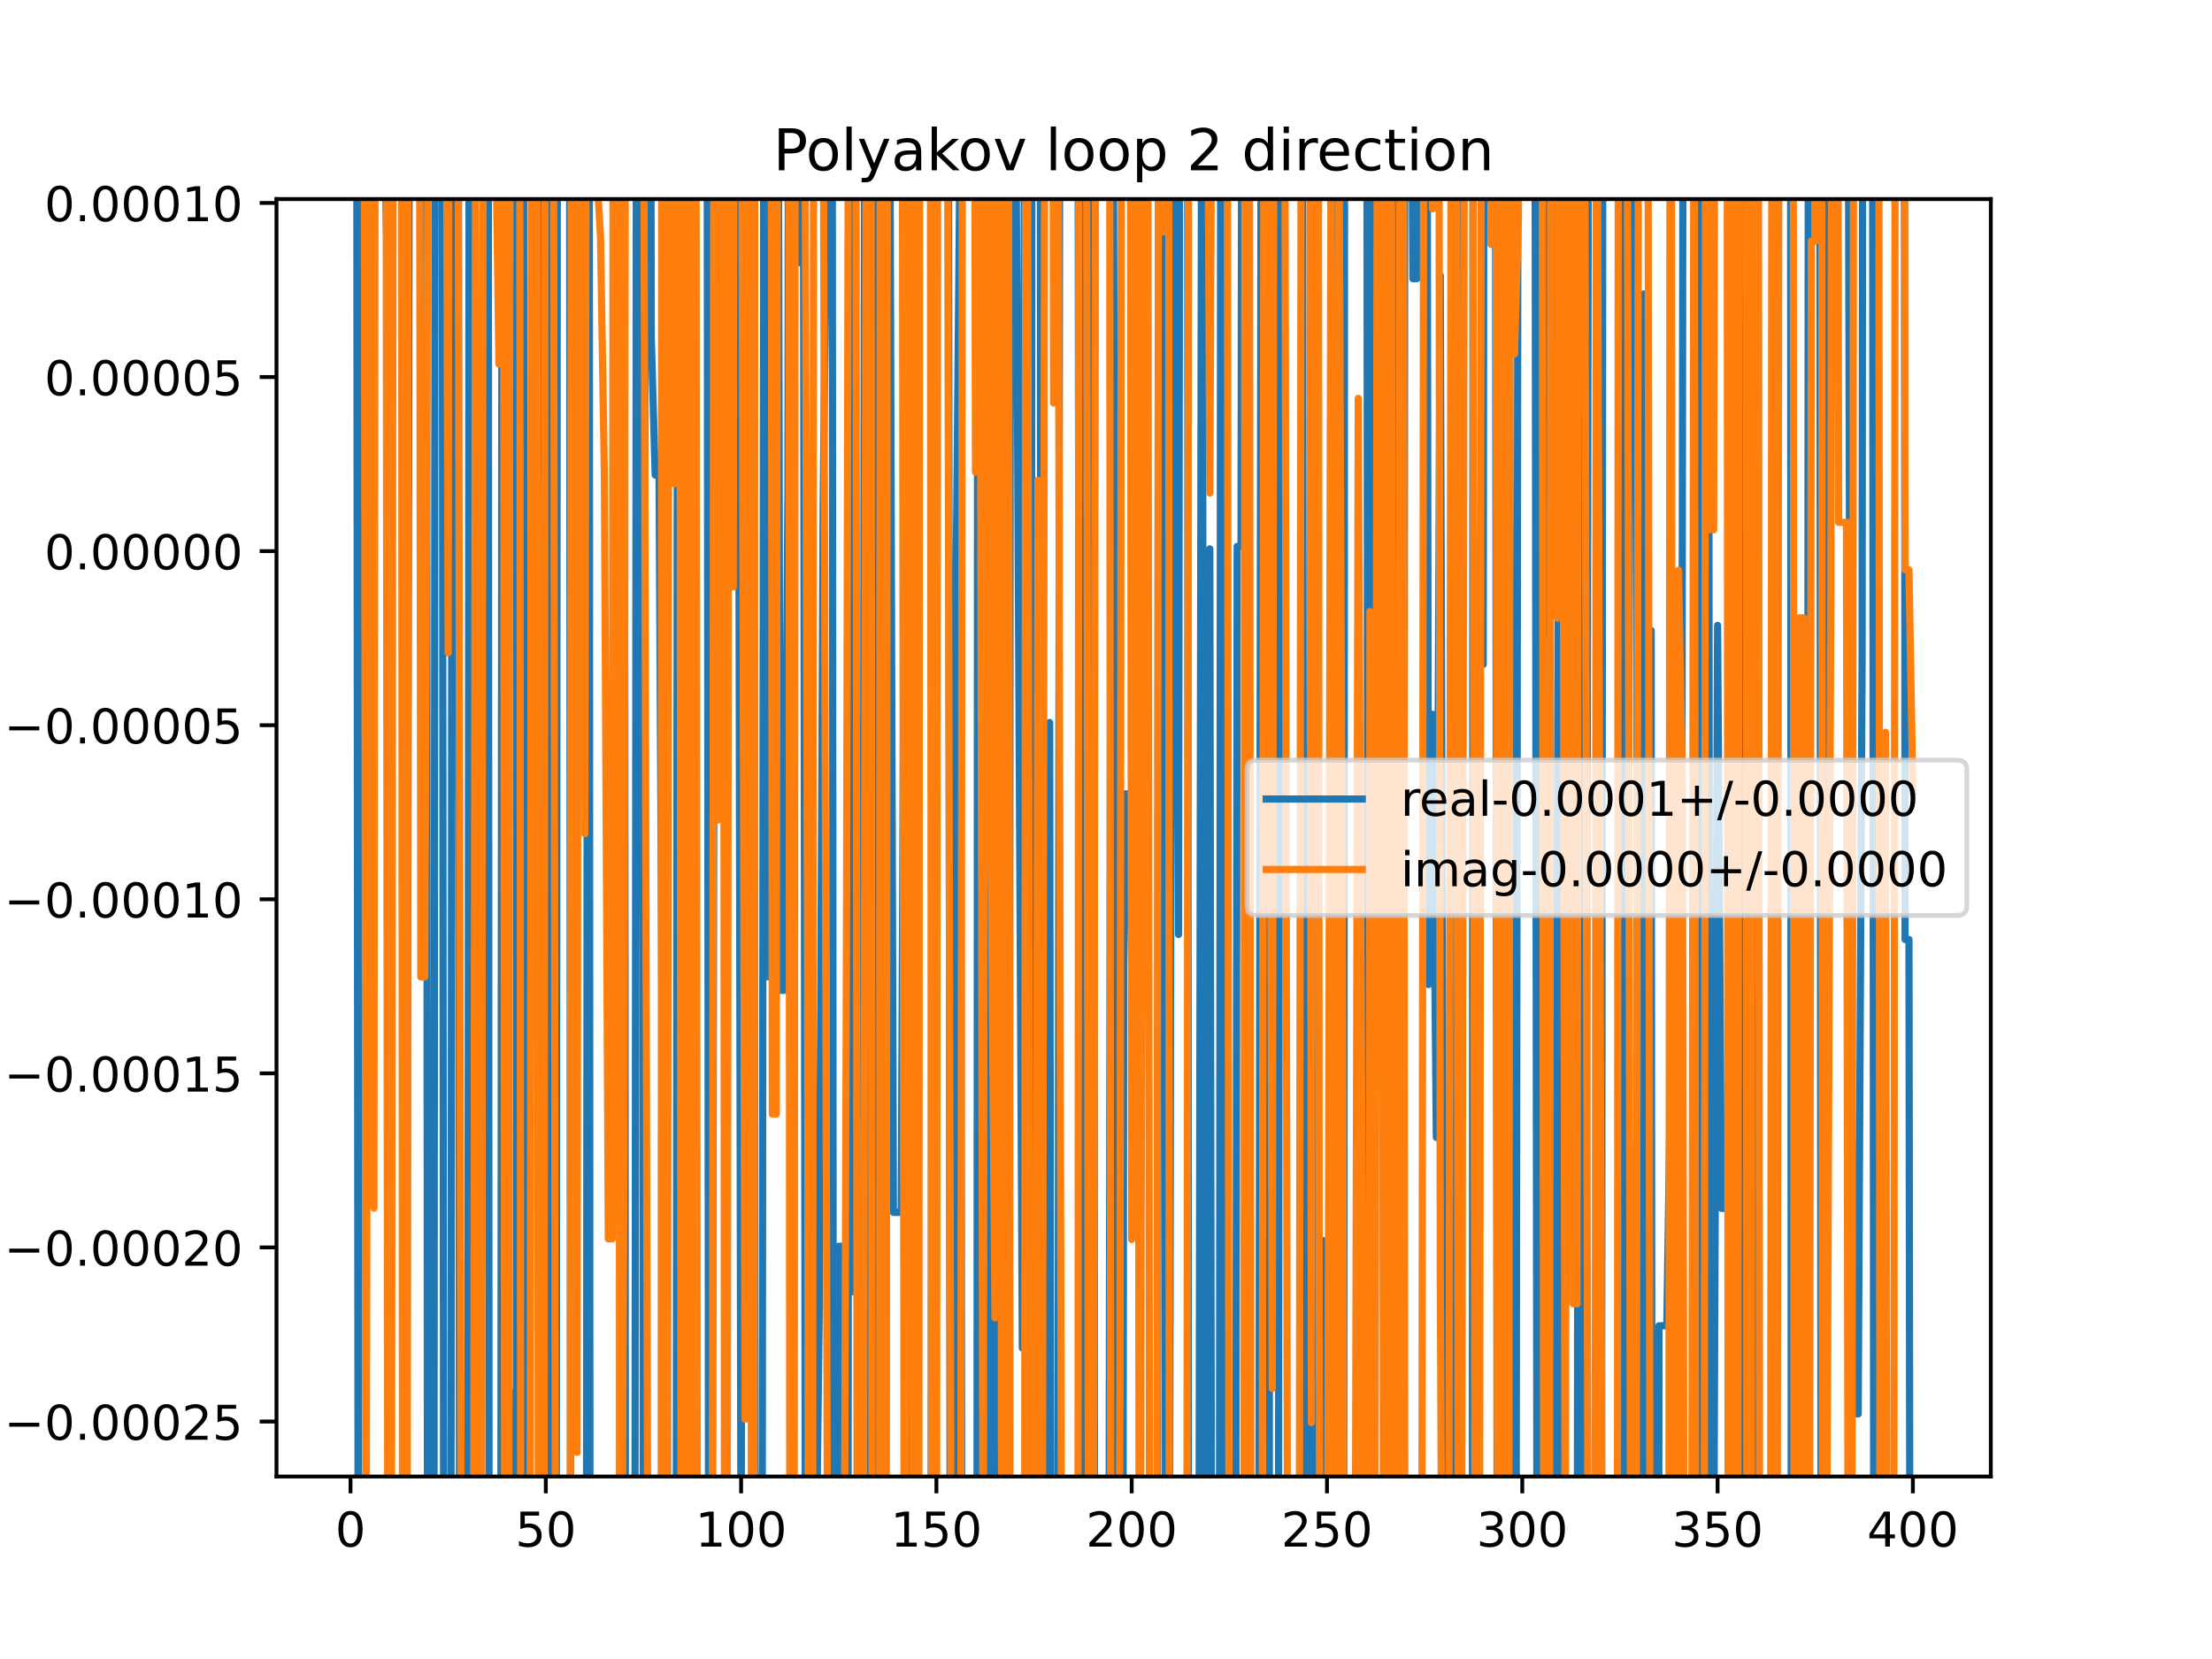 <?xml version="1.0" encoding="utf-8" standalone="no"?>
<!DOCTYPE svg PUBLIC "-//W3C//DTD SVG 1.1//EN"
  "http://www.w3.org/Graphics/SVG/1.1/DTD/svg11.dtd">
<!-- Created with matplotlib (https://matplotlib.org/) -->
<svg height="345.6pt" version="1.1" viewBox="0 0 460.8 345.6" width="460.8pt" xmlns="http://www.w3.org/2000/svg" xmlns:xlink="http://www.w3.org/1999/xlink">
 <defs>
  <style type="text/css">
*{stroke-linecap:butt;stroke-linejoin:round;}
  </style>
 </defs>
 <g id="figure_1">
  <g id="patch_1">
   <path d="M 0 345.6 
L 460.8 345.6 
L 460.8 0 
L 0 0 
z
" style="fill:#ffffff;"/>
  </g>
  <g id="axes_1">
   <g id="patch_2">
    <path d="M 57.6 307.584 
L 414.72 307.584 
L 414.72 41.472 
L 57.6 41.472 
z
" style="fill:#ffffff;"/>
   </g>
   <g id="matplotlib.axis_1">
    <g id="xtick_1">
     <g id="line2d_1">
      <defs>
       <path d="M 0 0 
L 0 3.5 
" id="mc68166b10e" style="stroke:#000000;stroke-width:0.8;"/>
      </defs>
      <g>
       <use style="stroke:#000000;stroke-width:0.8;" x="73.019" xlink:href="#mc68166b10e" y="307.584"/>
      </g>
     </g>
     <g id="text_1">
      <!-- 0 -->
      <defs>
       <path d="M 31.781 66.406 
Q 24.172 66.406 20.328 58.906 
Q 16.5 51.422 16.5 36.375 
Q 16.5 21.391 20.328 13.891 
Q 24.172 6.391 31.781 6.391 
Q 39.453 6.391 43.281 13.891 
Q 47.125 21.391 47.125 36.375 
Q 47.125 51.422 43.281 58.906 
Q 39.453 66.406 31.781 66.406 
z
M 31.781 74.219 
Q 44.047 74.219 50.516 64.516 
Q 56.984 54.828 56.984 36.375 
Q 56.984 17.969 50.516 8.266 
Q 44.047 -1.422 31.781 -1.422 
Q 19.531 -1.422 13.062 8.266 
Q 6.594 17.969 6.594 36.375 
Q 6.594 54.828 13.062 64.516 
Q 19.531 74.219 31.781 74.219 
z
" id="DejaVuSans-48"/>
      </defs>
      <g transform="translate(69.838 322.182)scale(0.1 -0.1)">
       <use xlink:href="#DejaVuSans-48"/>
      </g>
     </g>
    </g>
    <g id="xtick_2">
     <g id="line2d_2">
      <g>
       <use style="stroke:#000000;stroke-width:0.8;" x="113.703" xlink:href="#mc68166b10e" y="307.584"/>
      </g>
     </g>
     <g id="text_2">
      <!-- 50 -->
      <defs>
       <path d="M 10.797 72.906 
L 49.516 72.906 
L 49.516 64.594 
L 19.828 64.594 
L 19.828 46.734 
Q 21.969 47.469 24.109 47.828 
Q 26.266 48.188 28.422 48.188 
Q 40.625 48.188 47.75 41.5 
Q 54.891 34.812 54.891 23.391 
Q 54.891 11.625 47.562 5.094 
Q 40.234 -1.422 26.906 -1.422 
Q 22.312 -1.422 17.547 -0.641 
Q 12.797 0.141 7.719 1.703 
L 7.719 11.625 
Q 12.109 9.234 16.797 8.062 
Q 21.484 6.891 26.703 6.891 
Q 35.156 6.891 40.078 11.328 
Q 45.016 15.766 45.016 23.391 
Q 45.016 31 40.078 35.438 
Q 35.156 39.891 26.703 39.891 
Q 22.75 39.891 18.812 39.016 
Q 14.891 38.141 10.797 36.281 
z
" id="DejaVuSans-53"/>
      </defs>
      <g transform="translate(107.34 322.182)scale(0.1 -0.1)">
       <use xlink:href="#DejaVuSans-53"/>
       <use x="63.623" xlink:href="#DejaVuSans-48"/>
      </g>
     </g>
    </g>
    <g id="xtick_3">
     <g id="line2d_3">
      <g>
       <use style="stroke:#000000;stroke-width:0.8;" x="154.386" xlink:href="#mc68166b10e" y="307.584"/>
      </g>
     </g>
     <g id="text_3">
      <!-- 100 -->
      <defs>
       <path d="M 12.406 8.297 
L 28.516 8.297 
L 28.516 63.922 
L 10.984 60.406 
L 10.984 69.391 
L 28.422 72.906 
L 38.281 72.906 
L 38.281 8.297 
L 54.391 8.297 
L 54.391 0 
L 12.406 0 
z
" id="DejaVuSans-49"/>
      </defs>
      <g transform="translate(144.842 322.182)scale(0.1 -0.1)">
       <use xlink:href="#DejaVuSans-49"/>
       <use x="63.623" xlink:href="#DejaVuSans-48"/>
       <use x="127.246" xlink:href="#DejaVuSans-48"/>
      </g>
     </g>
    </g>
    <g id="xtick_4">
     <g id="line2d_4">
      <g>
       <use style="stroke:#000000;stroke-width:0.8;" x="195.07" xlink:href="#mc68166b10e" y="307.584"/>
      </g>
     </g>
     <g id="text_4">
      <!-- 150 -->
      <g transform="translate(185.526 322.182)scale(0.1 -0.1)">
       <use xlink:href="#DejaVuSans-49"/>
       <use x="63.623" xlink:href="#DejaVuSans-53"/>
       <use x="127.246" xlink:href="#DejaVuSans-48"/>
      </g>
     </g>
    </g>
    <g id="xtick_5">
     <g id="line2d_5">
      <g>
       <use style="stroke:#000000;stroke-width:0.8;" x="235.753" xlink:href="#mc68166b10e" y="307.584"/>
      </g>
     </g>
     <g id="text_5">
      <!-- 200 -->
      <defs>
       <path d="M 19.188 8.297 
L 53.609 8.297 
L 53.609 0 
L 7.328 0 
L 7.328 8.297 
Q 12.938 14.109 22.625 23.891 
Q 32.328 33.688 34.812 36.531 
Q 39.547 41.844 41.422 45.531 
Q 43.312 49.219 43.312 52.781 
Q 43.312 58.594 39.234 62.25 
Q 35.156 65.922 28.609 65.922 
Q 23.969 65.922 18.812 64.312 
Q 13.672 62.703 7.812 59.422 
L 7.812 69.391 
Q 13.766 71.781 18.938 73 
Q 24.125 74.219 28.422 74.219 
Q 39.75 74.219 46.484 68.547 
Q 53.219 62.891 53.219 53.422 
Q 53.219 48.922 51.531 44.891 
Q 49.859 40.875 45.406 35.406 
Q 44.188 33.984 37.641 27.219 
Q 31.109 20.453 19.188 8.297 
z
" id="DejaVuSans-50"/>
      </defs>
      <g transform="translate(226.209 322.182)scale(0.1 -0.1)">
       <use xlink:href="#DejaVuSans-50"/>
       <use x="63.623" xlink:href="#DejaVuSans-48"/>
       <use x="127.246" xlink:href="#DejaVuSans-48"/>
      </g>
     </g>
    </g>
    <g id="xtick_6">
     <g id="line2d_6">
      <g>
       <use style="stroke:#000000;stroke-width:0.8;" x="276.437" xlink:href="#mc68166b10e" y="307.584"/>
      </g>
     </g>
     <g id="text_6">
      <!-- 250 -->
      <g transform="translate(266.893 322.182)scale(0.1 -0.1)">
       <use xlink:href="#DejaVuSans-50"/>
       <use x="63.623" xlink:href="#DejaVuSans-53"/>
       <use x="127.246" xlink:href="#DejaVuSans-48"/>
      </g>
     </g>
    </g>
    <g id="xtick_7">
     <g id="line2d_7">
      <g>
       <use style="stroke:#000000;stroke-width:0.8;" x="317.12" xlink:href="#mc68166b10e" y="307.584"/>
      </g>
     </g>
     <g id="text_7">
      <!-- 300 -->
      <defs>
       <path d="M 40.578 39.312 
Q 47.656 37.797 51.625 33 
Q 55.609 28.219 55.609 21.188 
Q 55.609 10.406 48.188 4.484 
Q 40.766 -1.422 27.094 -1.422 
Q 22.516 -1.422 17.656 -0.516 
Q 12.797 0.391 7.625 2.203 
L 7.625 11.719 
Q 11.719 9.328 16.594 8.109 
Q 21.484 6.891 26.812 6.891 
Q 36.078 6.891 40.938 10.547 
Q 45.797 14.203 45.797 21.188 
Q 45.797 27.641 41.281 31.266 
Q 36.766 34.906 28.719 34.906 
L 20.219 34.906 
L 20.219 43.016 
L 29.109 43.016 
Q 36.375 43.016 40.234 45.922 
Q 44.094 48.828 44.094 54.297 
Q 44.094 59.906 40.109 62.906 
Q 36.141 65.922 28.719 65.922 
Q 24.656 65.922 20.016 65.031 
Q 15.375 64.156 9.812 62.312 
L 9.812 71.094 
Q 15.438 72.656 20.344 73.438 
Q 25.25 74.219 29.594 74.219 
Q 40.828 74.219 47.359 69.109 
Q 53.906 64.016 53.906 55.328 
Q 53.906 49.266 50.438 45.094 
Q 46.969 40.922 40.578 39.312 
z
" id="DejaVuSans-51"/>
      </defs>
      <g transform="translate(307.576 322.182)scale(0.1 -0.1)">
       <use xlink:href="#DejaVuSans-51"/>
       <use x="63.623" xlink:href="#DejaVuSans-48"/>
       <use x="127.246" xlink:href="#DejaVuSans-48"/>
      </g>
     </g>
    </g>
    <g id="xtick_8">
     <g id="line2d_8">
      <g>
       <use style="stroke:#000000;stroke-width:0.8;" x="357.804" xlink:href="#mc68166b10e" y="307.584"/>
      </g>
     </g>
     <g id="text_8">
      <!-- 350 -->
      <g transform="translate(348.26 322.182)scale(0.1 -0.1)">
       <use xlink:href="#DejaVuSans-51"/>
       <use x="63.623" xlink:href="#DejaVuSans-53"/>
       <use x="127.246" xlink:href="#DejaVuSans-48"/>
      </g>
     </g>
    </g>
    <g id="xtick_9">
     <g id="line2d_9">
      <g>
       <use style="stroke:#000000;stroke-width:0.8;" x="398.487" xlink:href="#mc68166b10e" y="307.584"/>
      </g>
     </g>
     <g id="text_9">
      <!-- 400 -->
      <defs>
       <path d="M 37.797 64.312 
L 12.891 25.391 
L 37.797 25.391 
z
M 35.203 72.906 
L 47.609 72.906 
L 47.609 25.391 
L 58.016 25.391 
L 58.016 17.188 
L 47.609 17.188 
L 47.609 0 
L 37.797 0 
L 37.797 17.188 
L 4.891 17.188 
L 4.891 26.703 
z
" id="DejaVuSans-52"/>
      </defs>
      <g transform="translate(388.944 322.182)scale(0.1 -0.1)">
       <use xlink:href="#DejaVuSans-52"/>
       <use x="63.623" xlink:href="#DejaVuSans-48"/>
       <use x="127.246" xlink:href="#DejaVuSans-48"/>
      </g>
     </g>
    </g>
   </g>
   <g id="matplotlib.axis_2">
    <g id="ytick_1">
     <g id="line2d_10">
      <defs>
       <path d="M 0 0 
L -3.5 0 
" id="m6fff000200" style="stroke:#000000;stroke-width:0.8;"/>
      </defs>
      <g>
       <use style="stroke:#000000;stroke-width:0.8;" x="57.6" xlink:href="#m6fff000200" y="296.128"/>
      </g>
     </g>
     <g id="text_10">
      <!-- −0.00025 -->
      <defs>
       <path d="M 10.594 35.5 
L 73.188 35.5 
L 73.188 27.203 
L 10.594 27.203 
z
" id="DejaVuSans-8722"/>
       <path d="M 10.688 12.406 
L 21 12.406 
L 21 0 
L 10.688 0 
z
" id="DejaVuSans-46"/>
      </defs>
      <g transform="translate(0.867 299.927)scale(0.1 -0.1)">
       <use xlink:href="#DejaVuSans-8722"/>
       <use x="83.789" xlink:href="#DejaVuSans-48"/>
       <use x="147.412" xlink:href="#DejaVuSans-46"/>
       <use x="179.199" xlink:href="#DejaVuSans-48"/>
       <use x="242.822" xlink:href="#DejaVuSans-48"/>
       <use x="306.445" xlink:href="#DejaVuSans-48"/>
       <use x="370.068" xlink:href="#DejaVuSans-50"/>
       <use x="433.691" xlink:href="#DejaVuSans-53"/>
      </g>
     </g>
    </g>
    <g id="ytick_2">
     <g id="line2d_11">
      <g>
       <use style="stroke:#000000;stroke-width:0.8;" x="57.6" xlink:href="#m6fff000200" y="259.864"/>
      </g>
     </g>
     <g id="text_11">
      <!-- −0.00020 -->
      <g transform="translate(0.867 263.663)scale(0.1 -0.1)">
       <use xlink:href="#DejaVuSans-8722"/>
       <use x="83.789" xlink:href="#DejaVuSans-48"/>
       <use x="147.412" xlink:href="#DejaVuSans-46"/>
       <use x="179.199" xlink:href="#DejaVuSans-48"/>
       <use x="242.822" xlink:href="#DejaVuSans-48"/>
       <use x="306.445" xlink:href="#DejaVuSans-48"/>
       <use x="370.068" xlink:href="#DejaVuSans-50"/>
       <use x="433.691" xlink:href="#DejaVuSans-48"/>
      </g>
     </g>
    </g>
    <g id="ytick_3">
     <g id="line2d_12">
      <g>
       <use style="stroke:#000000;stroke-width:0.8;" x="57.6" xlink:href="#m6fff000200" y="223.6"/>
      </g>
     </g>
     <g id="text_12">
      <!-- −0.00015 -->
      <g transform="translate(0.867 227.399)scale(0.1 -0.1)">
       <use xlink:href="#DejaVuSans-8722"/>
       <use x="83.789" xlink:href="#DejaVuSans-48"/>
       <use x="147.412" xlink:href="#DejaVuSans-46"/>
       <use x="179.199" xlink:href="#DejaVuSans-48"/>
       <use x="242.822" xlink:href="#DejaVuSans-48"/>
       <use x="306.445" xlink:href="#DejaVuSans-48"/>
       <use x="370.068" xlink:href="#DejaVuSans-49"/>
       <use x="433.691" xlink:href="#DejaVuSans-53"/>
      </g>
     </g>
    </g>
    <g id="ytick_4">
     <g id="line2d_13">
      <g>
       <use style="stroke:#000000;stroke-width:0.8;" x="57.6" xlink:href="#m6fff000200" y="187.336"/>
      </g>
     </g>
     <g id="text_13">
      <!-- −0.00010 -->
      <g transform="translate(0.867 191.135)scale(0.1 -0.1)">
       <use xlink:href="#DejaVuSans-8722"/>
       <use x="83.789" xlink:href="#DejaVuSans-48"/>
       <use x="147.412" xlink:href="#DejaVuSans-46"/>
       <use x="179.199" xlink:href="#DejaVuSans-48"/>
       <use x="242.822" xlink:href="#DejaVuSans-48"/>
       <use x="306.445" xlink:href="#DejaVuSans-48"/>
       <use x="370.068" xlink:href="#DejaVuSans-49"/>
       <use x="433.691" xlink:href="#DejaVuSans-48"/>
      </g>
     </g>
    </g>
    <g id="ytick_5">
     <g id="line2d_14">
      <g>
       <use style="stroke:#000000;stroke-width:0.8;" x="57.6" xlink:href="#m6fff000200" y="151.072"/>
      </g>
     </g>
     <g id="text_14">
      <!-- −0.00005 -->
      <g transform="translate(0.867 154.872)scale(0.1 -0.1)">
       <use xlink:href="#DejaVuSans-8722"/>
       <use x="83.789" xlink:href="#DejaVuSans-48"/>
       <use x="147.412" xlink:href="#DejaVuSans-46"/>
       <use x="179.199" xlink:href="#DejaVuSans-48"/>
       <use x="242.822" xlink:href="#DejaVuSans-48"/>
       <use x="306.445" xlink:href="#DejaVuSans-48"/>
       <use x="370.068" xlink:href="#DejaVuSans-48"/>
       <use x="433.691" xlink:href="#DejaVuSans-53"/>
      </g>
     </g>
    </g>
    <g id="ytick_6">
     <g id="line2d_15">
      <g>
       <use style="stroke:#000000;stroke-width:0.8;" x="57.6" xlink:href="#m6fff000200" y="114.809"/>
      </g>
     </g>
     <g id="text_15">
      <!-- 0.00000 -->
      <g transform="translate(9.247 118.608)scale(0.1 -0.1)">
       <use xlink:href="#DejaVuSans-48"/>
       <use x="63.623" xlink:href="#DejaVuSans-46"/>
       <use x="95.41" xlink:href="#DejaVuSans-48"/>
       <use x="159.033" xlink:href="#DejaVuSans-48"/>
       <use x="222.656" xlink:href="#DejaVuSans-48"/>
       <use x="286.279" xlink:href="#DejaVuSans-48"/>
       <use x="349.902" xlink:href="#DejaVuSans-48"/>
      </g>
     </g>
    </g>
    <g id="ytick_7">
     <g id="line2d_16">
      <g>
       <use style="stroke:#000000;stroke-width:0.8;" x="57.6" xlink:href="#m6fff000200" y="78.545"/>
      </g>
     </g>
     <g id="text_16">
      <!-- 0.00005 -->
      <g transform="translate(9.247 82.344)scale(0.1 -0.1)">
       <use xlink:href="#DejaVuSans-48"/>
       <use x="63.623" xlink:href="#DejaVuSans-46"/>
       <use x="95.41" xlink:href="#DejaVuSans-48"/>
       <use x="159.033" xlink:href="#DejaVuSans-48"/>
       <use x="222.656" xlink:href="#DejaVuSans-48"/>
       <use x="286.279" xlink:href="#DejaVuSans-48"/>
       <use x="349.902" xlink:href="#DejaVuSans-53"/>
      </g>
     </g>
    </g>
    <g id="ytick_8">
     <g id="line2d_17">
      <g>
       <use style="stroke:#000000;stroke-width:0.8;" x="57.6" xlink:href="#m6fff000200" y="42.281"/>
      </g>
     </g>
     <g id="text_17">
      <!-- 0.00010 -->
      <g transform="translate(9.247 46.08)scale(0.1 -0.1)">
       <use xlink:href="#DejaVuSans-48"/>
       <use x="63.623" xlink:href="#DejaVuSans-46"/>
       <use x="95.41" xlink:href="#DejaVuSans-48"/>
       <use x="159.033" xlink:href="#DejaVuSans-48"/>
       <use x="222.656" xlink:href="#DejaVuSans-48"/>
       <use x="286.279" xlink:href="#DejaVuSans-49"/>
       <use x="349.902" xlink:href="#DejaVuSans-48"/>
      </g>
     </g>
    </g>
   </g>
   <g id="line2d_18">
    <path clip-path="url(#p142b8fab4e)" d="M 74.3 -1 
L 74.622 346.6 
M 74.67 346.6 
L 74.989 -1 
M 79.844 -1 
L 80.342 40.082 
L 81.156 76.187 
L 81.445 346.6 
M 84.679 346.6 
L 85.224 38.771 
L 86.851 38.771 
L 86.901 -1 
M 88.849 -1 
L 89.059 346.6 
M 90.391 346.6 
L 90.647 -1 
M 92.101 -1 
L 92.444 346.6 
M 93.938 346.6 
L 94.199 -1 
M 95.471 -1 
L 95.74 346.6 
M 96.538 346.6 
L 96.616 338.228 
L 97.429 338.228 
L 97.746 -1 
M 101.717 -1 
L 101.896 346.6 
M 104.326 346.6 
L 104.595 -1 
M 104.923 -1 
L 105.218 346.6 
M 106.281 346.6 
L 106.38 289.965 
L 106.439 346.6 
M 107.53 346.6 
L 107.693 -1 
M 109.049 -1 
L 109.346 346.6 
M 110.42 346.6 
L 110.448 334.581 
L 110.458 346.6 
M 112.213 346.6 
L 112.591 -1 
M 113.189 -1 
L 113.569 346.6 
M 113.876 346.6 
L 114.37 -1 
M 114.586 -1 
L 114.824 346.6 
M 115.87 346.6 
L 116.123 -1 
M 118.646 -1 
L 118.874 346.6 
M 122.155 346.6 
L 122.461 -1 
M 122.751 -1 
L 122.907 346.6 
M 129.07 346.6 
L 129.162 268.896 
L 129.749 -1 
M 130.051 -1 
L 130.302 346.6 
M 132.258 346.6 
L 132.589 -1 
M 133.79 -1 
L 134.025 346.6 
M 134.074 346.6 
L 134.434 -1 
M 135.551 -1 
L 135.672 70.026 
L 136.485 98.964 
L 137.299 98.964 
L 138.113 248.357 
L 138.926 73.287 
L 139.075 346.6 
M 140.85 346.6 
L 141.174 -1 
M 141.629 -1 
L 142.065 346.6 
M 143.285 346.6 
L 143.763 -1 
M 147.297 -1 
L 147.629 346.6 
M 148.357 346.6 
L 148.69 166.333 
L 149.426 -1 
M 153.71 -1 
L 154.386 337.381 
L 154.98 -1 
M 157.045 -1 
L 157.262 346.6 
M 158.759 346.6 
L 159.12 -1 
M 159.603 -1 
L 160.082 203.498 
L 160.489 -1 
M 162.113 -1 
L 162.523 206.314 
L 163.336 206.314 
L 164.15 101.777 
L 164.256 -1 
M 166.432 -1 
L 166.591 54.745 
L 167.405 54.745 
L 167.793 346.6 
M 168.725 346.6 
L 169.032 152.108 
L 169.846 342.568 
L 170.66 273.597 
L 171.473 105.866 
L 172.287 30.09 
L 172.353 -1 
M 173.36 -1 
L 173.618 346.6 
M 174.582 346.6 
L 174.728 259.618 
L 175.542 259.618 
L 175.672 346.6 
M 176.648 346.6 
L 176.871 -1 
M 177.683 -1 
L 177.983 269.19 
L 178.796 150.26 
L 179.53 346.6 
M 179.641 346.6 
L 180.144 -1 
M 180.937 -1 
L 181.237 112.088 
L 181.355 346.6 
M 182.631 346.6 
L 182.776 -1 
M 184.277 -1 
L 184.492 316.199 
L 185.303 -1 
M 185.309 -1 
L 186.119 252.563 
L 187.747 252.563 
L 188.56 74.777 
L 188.881 346.6 
M 189.814 346.6 
L 190.18 -1 
M 190.206 -1 
L 191.058 346.6 
M 193.945 346.6 
L 194.256 43.801 
L 194.424 -1 
M 197.564 -1 
L 197.952 346.6 
M 198.813 346.6 
L 199.138 125.162 
L 199.952 34.165 
L 200.387 346.6 
M 203.514 346.6 
L 203.684 -1 
M 204.404 -1 
L 204.598 346.6 
M 205.289 346.6 
L 205.647 15.477 
L 206.201 346.6 
M 207.356 346.6 
L 208.036 -1 
M 208.132 -1 
L 208.693 346.6 
M 210.231 346.6 
L 210.506 -1 
M 211.503 -1 
L 212.97 280.804 
L 213.447 -1 
M 214.013 -1 
L 214.412 346.6 
M 214.72 346.6 
L 214.984 -1 
M 216.723 -1 
L 216.869 346.6 
M 218.325 346.6 
L 218.666 150.514 
L 218.933 346.6 
M 220.38 346.6 
L 220.771 -1 
M 224.545 -1 
L 225.067 346.6 
M 225.275 346.6 
L 225.751 -1 
M 226.163 -1 
L 226.511 346.6 
M 227.023 346.6 
L 227.285 -1 
M 227.836 -1 
L 228.01 346.6 
M 229.234 346.6 
L 229.244 336.743 
L 230.057 338.821 
L 230.133 346.6 
M 230.999 346.6 
L 231.587 -1 
M 231.851 -1 
L 232.498 223.65 
L 232.642 346.6 
M 233.93 346.6 
L 234.126 165.382 
L 234.939 165.382 
L 235.753 199.891 
L 236.567 223.871 
L 236.902 -1 
M 237.489 -1 
L 237.607 346.6 
M 241.119 346.6 
L 241.345 -1 
M 242.487 -1 
L 242.808 346.6 
M 243.606 346.6 
L 243.89 190.773 
L 244.439 -1 
M 244.964 -1 
L 245.517 194.679 
L 245.758 -1 
M 247.4 -1 
L 247.591 346.6 
M 249.74 346.6 
L 250.343 -1 
M 250.437 -1 
L 250.846 346.6 
M 251.68 346.6 
L 252.027 114.334 
L 252.408 346.6 
M 254.017 346.6 
L 254.308 -1 
M 255.342 -1 
L 255.578 346.6 
M 257.427 346.6 
L 257.722 113.832 
L 258.536 113.832 
L 258.679 -1 
M 259.842 -1 
L 260.16 346.6 
M 262.206 346.6 
L 262.746 -1 
M 264.309 -1 
L 264.45 346.6 
M 266.321 346.6 
L 266.631 -1 
M 271.308 -1 
L 271.692 346.6 
M 272.846 346.6 
L 273.174 -1 
M 273.208 -1 
L 274.244 346.6 
M 275.386 346.6 
L 275.623 258.432 
L 276.437 275.125 
L 277.25 338.109 
L 277.5 -1 
M 278.908 -1 
L 279.247 346.6 
M 279.931 346.6 
L 280.113 -1 
M 283.714 -1 
L 283.76 24.83 
L 283.844 -1 
M 284.748 -1 
L 285.019 346.6 
M 285.821 346.6 
L 286.14 -1 
M 287.845 -1 
L 288.642 295.247 
L 288.933 346.6 
M 289.626 346.6 
L 290.269 -0.464 
L 290.859 346.6 
M 292.372 346.6 
L 292.654 -1 
M 293.961 -1 
L 294.337 58.058 
L 295.151 58.058 
L 295.272 -1 
M 297.275 -1 
L 297.592 205.108 
L 298.406 148.806 
L 299.219 236.944 
L 300.033 57.359 
L 300.847 311.761 
L 301.66 311.761 
L 301.739 346.6 
M 302.732 346.6 
L 303.006 -1 
M 304.026 -1 
L 304.101 35.607 
L 304.374 346.6 
M 306.706 346.6 
L 306.871 -1 
M 308.886 -1 
L 308.984 138.419 
L 309.142 -1 
M 311.494 -1 
L 311.917 346.6 
M 313.117 346.6 
L 313.56 -1 
M 314.357 -1 
L 315.036 346.6 
M 315.807 346.6 
L 316.254 -1 
M 319.753 -1 
L 320.203 346.6 
M 320.486 346.6 
L 320.777 -1 
M 321.834 -1 
L 322.002 127.53 
L 322.816 132.754 
L 323.015 346.6 
M 324.271 346.6 
L 324.443 168.802 
L 325.044 -1 
M 325.348 -1 
L 325.877 346.6 
M 328.558 346.6 
L 328.976 -1 
M 329.65 -1 
L 330.039 346.6 
M 330.302 346.6 
L 330.935 -1 
M 332.514 -1 
L 332.58 10.73 
L 333.045 346.6 
M 333.61 346.6 
L 333.91 -1 
M 336.535 -1 
L 336.648 29.424 
L 336.706 -1 
M 337.841 -1 
L 338.174 346.6 
M 338.663 346.6 
L 339.089 229.669 
L 339.712 -1 
M 340.806 -1 
L 341.244 346.6 
M 341.892 346.6 
L 342.344 61.24 
L 342.487 346.6 
M 343.858 346.6 
L 343.971 131.346 
L 344.147 346.6 
M 345.531 346.6 
L 345.599 276.19 
L 347.226 276.19 
L 348.04 221.993 
L 348.199 346.6 
M 350.105 346.6 
L 350.63 -1 
M 353.389 -1 
L 353.698 346.6 
M 354.58 346.6 
L 354.833 -1 
M 355.922 -1 
L 356.176 330.74 
L 356.99 330.74 
L 357.804 130.282 
L 358.617 251.733 
L 359.431 251.733 
L 360.245 235.184 
L 361.058 53.434 
L 361.218 346.6 
M 362.364 346.6 
L 362.506 -1 
M 363.054 -1 
L 363.344 346.6 
M 363.809 346.6 
L 364.313 43.939 
L 365.127 199.714 
L 365.37 346.6 
M 369.061 346.6 
L 369.195 235.494 
L 370.009 122.073 
L 370.077 -1 
M 373.014 -1 
L 373.159 346.6 
M 373.872 346.6 
L 374.077 261.585 
L 374.891 329.658 
L 375.704 329.658 
L 376.518 284.408 
L 376.717 -1 
M 379.087 -1 
L 379.369 346.6 
M 380.068 346.6 
L 380.275 -1 
M 384.992 -1 
L 385.469 186.37 
L 386.282 294.542 
L 387.096 294.542 
L 387.91 137.057 
L 388.039 -1 
M 390.083 -1 
L 390.342 346.6 
M 390.384 346.6 
L 391.164 81.251 
L 391.244 -1 
M 396.718 -1 
L 396.86 195.712 
L 397.674 195.712 
L 397.881 346.6 
L 397.881 346.6 
" style="fill:none;stroke:#1f77b4;stroke-linecap:square;stroke-width:1.5;"/>
   </g>
   <g id="line2d_19">
    <path clip-path="url(#p142b8fab4e)" d="M 75.866 -1 
L 76.274 328.381 
L 76.919 -1 
M 77.294 -1 
L 77.901 251.666 
L 78.162 -1 
M 80.415 -1 
L 80.796 346.6 
M 81.525 346.6 
L 81.916 -1 
M 83.629 -1 
L 83.869 346.6 
M 84.829 346.6 
L 85.014 -1 
M 87.388 -1 
L 87.665 203.511 
L 88.479 203.511 
L 89.259 -1 
M 92.959 -1 
L 93.361 136.016 
L 93.536 -1 
M 95.391 -1 
L 96.104 346.6 
M 98.649 346.6 
L 99.057 35.405 
L 99.426 346.6 
M 100.282 346.6 
L 100.664 -1 
M 102.3 -1 
L 102.311 16.905 
L 103.125 16.905 
L 103.939 75.825 
L 104.141 -1 
M 104.906 -1 
L 105.135 346.6 
M 105.99 346.6 
L 106.217 -1 
M 108.262 -1 
L 108.484 346.6 
M 110.371 346.6 
L 110.448 318.735 
L 110.72 -1 
M 111.841 -1 
L 112.159 346.6 
M 113.34 346.6 
L 113.536 -1 
M 115.196 -1 
L 115.33 30.884 
L 115.718 346.6 
M 118.799 346.6 
L 118.993 -1 
M 119.973 -1 
L 120.212 302.56 
L 120.472 -1 
M 121.666 -1 
L 121.839 173.679 
L 122.134 -1 
M 123.381 -1 
L 123.467 35.073 
L 124.28 35.073 
L 125.094 49.322 
L 125.908 99.364 
L 126.721 258.088 
L 127.535 258.088 
L 127.737 -1 
M 128.873 -1 
L 129.107 346.6 
M 129.521 346.6 
L 129.976 240.993 
L 130.297 -1 
M 134.052 -1 
L 134.998 346.6 
M 137.727 346.6 
L 137.856 -1 
M 138.631 -1 
L 138.89 346.6 
M 138.982 346.6 
L 139.381 -1 
M 140.354 -1 
L 140.554 100.798 
L 140.707 -1 
M 141.649 -1 
L 141.873 346.6 
M 142.453 346.6 
L 142.652 -1 
M 143.408 -1 
L 143.646 346.6 
M 143.996 346.6 
L 144.271 -1 
M 144.986 -1 
L 145.27 346.6 
M 148.387 346.6 
L 148.69 28.839 
L 149.504 170.862 
L 149.691 -1 
M 150.707 -1 
L 150.941 346.6 
M 151.463 346.6 
L 151.872 -1 
M 152.217 -1 
L 152.759 122.252 
L 152.913 -1 
M 154.504 -1 
L 155.2 295.673 
L 155.498 -1 
M 156.327 -1 
L 156.539 346.6 
M 157.068 346.6 
L 157.245 -1 
M 160.661 -1 
L 160.895 232.075 
L 161.709 232.075 
L 161.969 -1 
M 164.332 -1 
L 164.538 346.6 
M 165.432 346.6 
L 165.659 -1 
M 167.638 -1 
L 168.219 193.127 
L 168.44 346.6 
M 169.278 346.6 
L 169.487 -1 
M 171.44 -1 
L 171.473 6.82 
L 172.438 346.6 
M 175.856 346.6 
L 176.355 187.755 
L 176.769 -1 
M 178.315 -1 
L 178.569 346.6 
M 179.817 346.6 
L 180.479 -1 
M 181.449 -1 
L 181.677 346.6 
M 183.244 346.6 
L 183.369 -1 
M 184.189 -1 
L 184.395 346.6 
M 184.607 346.6 
L 184.851 -1 
M 187.967 -1 
L 188.367 346.6 
M 188.656 346.6 
L 188.854 -1 
M 190.011 -1 
L 190.27 346.6 
M 191.411 346.6 
L 191.581 -1 
M 193.812 -1 
L 194.08 346.6 
M 195.095 346.6 
L 195.342 -1 
M 197.365 -1 
L 197.511 79.519 
L 198.167 346.6 
M 200.129 346.6 
L 200.496 -1 
M 201.528 -1 
L 201.579 16.054 
L 201.618 -1 
M 203.021 -1 
L 203.206 98.348 
L 203.815 -1 
M 204.09 -1 
L 204.819 346.6 
M 204.84 346.6 
L 205.14 -1 
M 206.273 -1 
L 206.461 176.215 
L 207.275 274.538 
L 207.543 -1 
M 208.433 -1 
L 208.646 346.6 
M 209.227 346.6 
L 209.498 -1 
M 210.047 -1 
L 210.459 346.6 
M 212.068 346.6 
L 212.157 339.387 
L 212.165 346.6 
M 213.441 346.6 
L 213.688 -1 
M 214.017 -1 
L 214.631 346.6 
M 215.783 346.6 
L 216.225 100.033 
L 216.902 346.6 
M 217.116 346.6 
L 217.657 -1 
M 219.317 -1 
L 219.48 83.955 
L 220.071 -1 
M 220.374 -1 
L 221.164 346.6 
M 224.553 346.6 
L 224.752 -1 
M 226.333 -1 
L 226.759 346.6 
M 227.767 346.6 
L 228.257 -1 
M 231.158 -1 
L 231.391 346.6 
M 233.072 346.6 
L 233.312 288.421 
L 233.63 -1 
M 235.457 -1 
L 235.753 258.214 
L 236.122 -1 
M 236.925 -1 
L 237.324 346.6 
M 237.5 346.6 
L 238.194 60.048 
L 238.549 -1 
M 239.096 -1 
L 239.486 346.6 
M 240.971 346.6 
L 241.361 -1 
M 241.949 -1 
L 242.263 48.308 
L 242.296 -1 
M 243.468 -1 
L 243.588 346.6 
M 247.237 346.6 
L 247.618 -1 
M 248.743 -1 
L 248.772 10.488 
L 249.586 10.488 
L 249.62 -1 
M 251.544 -1 
L 252.027 102.703 
L 252.477 -1 
M 255.661 -1 
L 256.031 346.6 
M 259.135 346.6 
L 259.345 -1 
M 260.249 -1 
L 260.622 346.6 
M 262.936 346.6 
L 263.305 -1 
M 264.205 -1 
L 264.232 2.658 
L 265.045 289.244 
L 265.367 -1 
M 267.631 -1 
L 268.235 346.6 
M 270.652 346.6 
L 271.069 -1 
M 272.861 -1 
L 273.182 296.35 
L 273.359 -1 
M 274.645 -1 
L 274.809 270.798 
L 274.983 346.6 
M 276.542 346.6 
L 277.25 37.837 
L 277.75 346.6 
M 278.363 346.6 
L 278.878 11.005 
L 279.691 208.343 
L 279.986 346.6 
M 282.293 346.6 
L 282.946 82.986 
L 283.76 250.854 
L 283.86 346.6 
M 285.189 346.6 
L 285.387 127.402 
L 285.894 346.6 
M 286.406 346.6 
L 286.941 -1 
M 287.874 -1 
L 288.211 346.6 
M 288.919 346.6 
L 289.136 -1 
M 289.844 -1 
L 290.107 346.6 
M 291.312 346.6 
L 291.569 -1 
M 292.335 -1 
L 292.678 346.6 
M 296.182 346.6 
L 296.599 -1 
M 298.255 -1 
L 298.406 43.52 
L 298.471 -1 
M 299.753 -1 
L 300.033 265.301 
L 300.41 346.6 
M 301.803 346.6 
L 302.331 -1 
M 303.365 -1 
L 303.802 346.6 
M 304.459 346.6 
L 305.086 -1 
M 306.786 -1 
L 307.292 346.6 
M 308.215 346.6 
L 308.573 -1 
M 310.569 -1 
L 310.611 50.914 
L 310.758 -1 
M 311.646 -1 
L 311.974 346.6 
M 312.568 346.6 
L 312.978 -1 
M 313.105 -1 
L 313.4 346.6 
M 314.306 346.6 
L 314.584 -1 
M 315.18 -1 
L 315.493 73.718 
L 316.307 45.627 
L 316.372 -1 
M 321.274 -1 
L 321.592 346.6 
M 322.765 346.6 
L 322.816 316.771 
L 323.06 -1 
M 324.322 -1 
L 324.443 128.767 
L 324.841 -1 
M 325.486 -1 
L 326.071 345.291 
L 326.561 -1 
M 327.255 -1 
L 327.698 271.601 
L 328.512 271.601 
L 328.83 -1 
M 330.09 -1 
L 330.139 26.457 
L 330.853 346.6 
M 332.293 346.6 
L 332.556 -1 
M 332.677 -1 
L 333.809 346.6 
M 336.93 346.6 
L 337.13 -1 
M 338.908 -1 
L 339.089 57.93 
L 339.72 346.6 
M 340.837 346.6 
L 341.337 -1 
M 342.264 -1 
L 342.344 13.562 
L 342.442 -1 
M 343.293 -1 
L 343.735 346.6 
M 347.646 346.6 
L 347.912 -1 
M 348.166 -1 
L 348.43 346.6 
M 349.431 346.6 
L 349.667 118.791 
L 350.481 163.698 
L 350.849 346.6 
M 352.41 346.6 
L 352.885 -1 
M 352.944 -1 
L 353.242 346.6 
M 355.017 346.6 
L 355.3 -1 
M 355.696 -1 
L 356.176 110.354 
L 356.99 110.354 
L 357.25 -1 
M 359.797 -1 
L 360.013 346.6 
M 360.596 346.6 
L 360.924 -1 
M 361.24 -1 
L 361.685 346.6 
M 362 346.6 
L 362.302 -1 
M 363.77 -1 
L 363.908 346.6 
M 364.824 346.6 
L 364.999 -1 
M 366.309 -1 
L 366.558 346.6 
M 368.852 346.6 
L 369.12 -1 
M 369.322 -1 
L 369.775 346.6 
M 370.205 346.6 
L 370.586 -1 
M 373.56 -1 
L 373.746 346.6 
M 374.679 346.6 
L 374.891 128.692 
L 375.704 128.692 
L 376.03 346.6 
M 376.945 346.6 
L 377.332 50.231 
L 378.146 50.231 
L 378.176 -1 
M 379.518 -1 
L 379.666 346.6 
M 380.495 346.6 
L 380.587 314.817 
L 381.4 122.735 
L 381.608 -1 
M 382.837 -1 
L 383.028 108.81 
L 384.655 108.81 
L 385.01 346.6 
M 385.782 346.6 
L 386.138 -1 
M 391.393 -1 
L 391.634 346.6 
M 392.563 346.6 
L 392.792 152.555 
L 393.04 346.6 
M 394.504 346.6 
L 394.803 -1 
M 396.703 -1 
L 396.86 118.687 
L 397.674 118.687 
L 398.487 164.953 
L 398.487 164.953 
" style="fill:none;stroke:#ff7f0e;stroke-linecap:square;stroke-width:1.5;"/>
   </g>
   <g id="patch_3">
    <path d="M 57.6 307.584 
L 57.6 41.472 
" style="fill:none;stroke:#000000;stroke-linecap:square;stroke-linejoin:miter;stroke-width:0.8;"/>
   </g>
   <g id="patch_4">
    <path d="M 414.72 307.584 
L 414.72 41.472 
" style="fill:none;stroke:#000000;stroke-linecap:square;stroke-linejoin:miter;stroke-width:0.8;"/>
   </g>
   <g id="patch_5">
    <path d="M 57.6 307.584 
L 414.72 307.584 
" style="fill:none;stroke:#000000;stroke-linecap:square;stroke-linejoin:miter;stroke-width:0.8;"/>
   </g>
   <g id="patch_6">
    <path d="M 57.6 41.472 
L 414.72 41.472 
" style="fill:none;stroke:#000000;stroke-linecap:square;stroke-linejoin:miter;stroke-width:0.8;"/>
   </g>
   <g id="text_18">
    <!-- Polyakov loop 2 direction -->
    <defs>
     <path d="M 19.672 64.797 
L 19.672 37.406 
L 32.078 37.406 
Q 38.969 37.406 42.719 40.969 
Q 46.484 44.531 46.484 51.125 
Q 46.484 57.672 42.719 61.234 
Q 38.969 64.797 32.078 64.797 
z
M 9.812 72.906 
L 32.078 72.906 
Q 44.344 72.906 50.609 67.359 
Q 56.891 61.812 56.891 51.125 
Q 56.891 40.328 50.609 34.812 
Q 44.344 29.297 32.078 29.297 
L 19.672 29.297 
L 19.672 0 
L 9.812 0 
z
" id="DejaVuSans-80"/>
     <path d="M 30.609 48.391 
Q 23.391 48.391 19.188 42.75 
Q 14.984 37.109 14.984 27.297 
Q 14.984 17.484 19.156 11.844 
Q 23.344 6.203 30.609 6.203 
Q 37.797 6.203 41.984 11.859 
Q 46.188 17.531 46.188 27.297 
Q 46.188 37.016 41.984 42.703 
Q 37.797 48.391 30.609 48.391 
z
M 30.609 56 
Q 42.328 56 49.016 48.375 
Q 55.719 40.766 55.719 27.297 
Q 55.719 13.875 49.016 6.219 
Q 42.328 -1.422 30.609 -1.422 
Q 18.844 -1.422 12.172 6.219 
Q 5.516 13.875 5.516 27.297 
Q 5.516 40.766 12.172 48.375 
Q 18.844 56 30.609 56 
z
" id="DejaVuSans-111"/>
     <path d="M 9.422 75.984 
L 18.406 75.984 
L 18.406 0 
L 9.422 0 
z
" id="DejaVuSans-108"/>
     <path d="M 32.172 -5.078 
Q 28.375 -14.844 24.75 -17.812 
Q 21.141 -20.797 15.094 -20.797 
L 7.906 -20.797 
L 7.906 -13.281 
L 13.188 -13.281 
Q 16.891 -13.281 18.938 -11.516 
Q 21 -9.766 23.484 -3.219 
L 25.094 0.875 
L 2.984 54.688 
L 12.5 54.688 
L 29.594 11.922 
L 46.688 54.688 
L 56.203 54.688 
z
" id="DejaVuSans-121"/>
     <path d="M 34.281 27.484 
Q 23.391 27.484 19.188 25 
Q 14.984 22.516 14.984 16.5 
Q 14.984 11.719 18.141 8.906 
Q 21.297 6.109 26.703 6.109 
Q 34.188 6.109 38.703 11.406 
Q 43.219 16.703 43.219 25.484 
L 43.219 27.484 
z
M 52.203 31.203 
L 52.203 0 
L 43.219 0 
L 43.219 8.297 
Q 40.141 3.328 35.547 0.953 
Q 30.953 -1.422 24.312 -1.422 
Q 15.922 -1.422 10.953 3.297 
Q 6 8.016 6 15.922 
Q 6 25.141 12.172 29.828 
Q 18.359 34.516 30.609 34.516 
L 43.219 34.516 
L 43.219 35.406 
Q 43.219 41.609 39.141 45 
Q 35.062 48.391 27.688 48.391 
Q 23 48.391 18.547 47.266 
Q 14.109 46.141 10.016 43.891 
L 10.016 52.203 
Q 14.938 54.109 19.578 55.047 
Q 24.219 56 28.609 56 
Q 40.484 56 46.344 49.844 
Q 52.203 43.703 52.203 31.203 
z
" id="DejaVuSans-97"/>
     <path d="M 9.078 75.984 
L 18.109 75.984 
L 18.109 31.109 
L 44.922 54.688 
L 56.391 54.688 
L 27.391 29.109 
L 57.625 0 
L 45.906 0 
L 18.109 26.703 
L 18.109 0 
L 9.078 0 
z
" id="DejaVuSans-107"/>
     <path d="M 2.984 54.688 
L 12.5 54.688 
L 29.594 8.797 
L 46.688 54.688 
L 56.203 54.688 
L 35.688 0 
L 23.484 0 
z
" id="DejaVuSans-118"/>
     <path id="DejaVuSans-32"/>
     <path d="M 18.109 8.203 
L 18.109 -20.797 
L 9.078 -20.797 
L 9.078 54.688 
L 18.109 54.688 
L 18.109 46.391 
Q 20.953 51.266 25.266 53.625 
Q 29.594 56 35.594 56 
Q 45.562 56 51.781 48.094 
Q 58.016 40.188 58.016 27.297 
Q 58.016 14.406 51.781 6.484 
Q 45.562 -1.422 35.594 -1.422 
Q 29.594 -1.422 25.266 0.953 
Q 20.953 3.328 18.109 8.203 
z
M 48.688 27.297 
Q 48.688 37.203 44.609 42.844 
Q 40.531 48.484 33.406 48.484 
Q 26.266 48.484 22.188 42.844 
Q 18.109 37.203 18.109 27.297 
Q 18.109 17.391 22.188 11.75 
Q 26.266 6.109 33.406 6.109 
Q 40.531 6.109 44.609 11.75 
Q 48.688 17.391 48.688 27.297 
z
" id="DejaVuSans-112"/>
     <path d="M 45.406 46.391 
L 45.406 75.984 
L 54.391 75.984 
L 54.391 0 
L 45.406 0 
L 45.406 8.203 
Q 42.578 3.328 38.25 0.953 
Q 33.938 -1.422 27.875 -1.422 
Q 17.969 -1.422 11.734 6.484 
Q 5.516 14.406 5.516 27.297 
Q 5.516 40.188 11.734 48.094 
Q 17.969 56 27.875 56 
Q 33.938 56 38.25 53.625 
Q 42.578 51.266 45.406 46.391 
z
M 14.797 27.297 
Q 14.797 17.391 18.875 11.75 
Q 22.953 6.109 30.078 6.109 
Q 37.203 6.109 41.297 11.75 
Q 45.406 17.391 45.406 27.297 
Q 45.406 37.203 41.297 42.844 
Q 37.203 48.484 30.078 48.484 
Q 22.953 48.484 18.875 42.844 
Q 14.797 37.203 14.797 27.297 
z
" id="DejaVuSans-100"/>
     <path d="M 9.422 54.688 
L 18.406 54.688 
L 18.406 0 
L 9.422 0 
z
M 9.422 75.984 
L 18.406 75.984 
L 18.406 64.594 
L 9.422 64.594 
z
" id="DejaVuSans-105"/>
     <path d="M 41.109 46.297 
Q 39.594 47.172 37.812 47.578 
Q 36.031 48 33.891 48 
Q 26.266 48 22.188 43.047 
Q 18.109 38.094 18.109 28.812 
L 18.109 0 
L 9.078 0 
L 9.078 54.688 
L 18.109 54.688 
L 18.109 46.188 
Q 20.953 51.172 25.484 53.578 
Q 30.031 56 36.531 56 
Q 37.453 56 38.578 55.875 
Q 39.703 55.766 41.062 55.516 
z
" id="DejaVuSans-114"/>
     <path d="M 56.203 29.594 
L 56.203 25.203 
L 14.891 25.203 
Q 15.484 15.922 20.484 11.062 
Q 25.484 6.203 34.422 6.203 
Q 39.594 6.203 44.453 7.469 
Q 49.312 8.734 54.109 11.281 
L 54.109 2.781 
Q 49.266 0.734 44.188 -0.344 
Q 39.109 -1.422 33.891 -1.422 
Q 20.797 -1.422 13.156 6.188 
Q 5.516 13.812 5.516 26.812 
Q 5.516 40.234 12.766 48.109 
Q 20.016 56 32.328 56 
Q 43.359 56 49.781 48.891 
Q 56.203 41.797 56.203 29.594 
z
M 47.219 32.234 
Q 47.125 39.594 43.094 43.984 
Q 39.062 48.391 32.422 48.391 
Q 24.906 48.391 20.391 44.141 
Q 15.875 39.891 15.188 32.172 
z
" id="DejaVuSans-101"/>
     <path d="M 48.781 52.594 
L 48.781 44.188 
Q 44.969 46.297 41.141 47.344 
Q 37.312 48.391 33.406 48.391 
Q 24.656 48.391 19.812 42.844 
Q 14.984 37.312 14.984 27.297 
Q 14.984 17.281 19.812 11.734 
Q 24.656 6.203 33.406 6.203 
Q 37.312 6.203 41.141 7.25 
Q 44.969 8.297 48.781 10.406 
L 48.781 2.094 
Q 45.016 0.344 40.984 -0.531 
Q 36.969 -1.422 32.422 -1.422 
Q 20.062 -1.422 12.781 6.344 
Q 5.516 14.109 5.516 27.297 
Q 5.516 40.672 12.859 48.328 
Q 20.219 56 33.016 56 
Q 37.156 56 41.109 55.141 
Q 45.062 54.297 48.781 52.594 
z
" id="DejaVuSans-99"/>
     <path d="M 18.312 70.219 
L 18.312 54.688 
L 36.812 54.688 
L 36.812 47.703 
L 18.312 47.703 
L 18.312 18.016 
Q 18.312 11.328 20.141 9.422 
Q 21.969 7.516 27.594 7.516 
L 36.812 7.516 
L 36.812 0 
L 27.594 0 
Q 17.188 0 13.234 3.875 
Q 9.281 7.766 9.281 18.016 
L 9.281 47.703 
L 2.688 47.703 
L 2.688 54.688 
L 9.281 54.688 
L 9.281 70.219 
z
" id="DejaVuSans-116"/>
     <path d="M 54.891 33.016 
L 54.891 0 
L 45.906 0 
L 45.906 32.719 
Q 45.906 40.484 42.875 44.328 
Q 39.844 48.188 33.797 48.188 
Q 26.516 48.188 22.312 43.547 
Q 18.109 38.922 18.109 30.906 
L 18.109 0 
L 9.078 0 
L 9.078 54.688 
L 18.109 54.688 
L 18.109 46.188 
Q 21.344 51.125 25.703 53.562 
Q 30.078 56 35.797 56 
Q 45.219 56 50.047 50.172 
Q 54.891 44.344 54.891 33.016 
z
" id="DejaVuSans-110"/>
    </defs>
    <g transform="translate(161.066 35.472)scale(0.12 -0.12)">
     <use xlink:href="#DejaVuSans-80"/>
     <use x="56.678" xlink:href="#DejaVuSans-111"/>
     <use x="117.859" xlink:href="#DejaVuSans-108"/>
     <use x="145.643" xlink:href="#DejaVuSans-121"/>
     <use x="204.822" xlink:href="#DejaVuSans-97"/>
     <use x="266.102" xlink:href="#DejaVuSans-107"/>
     <use x="320.387" xlink:href="#DejaVuSans-111"/>
     <use x="381.568" xlink:href="#DejaVuSans-118"/>
     <use x="440.748" xlink:href="#DejaVuSans-32"/>
     <use x="472.535" xlink:href="#DejaVuSans-108"/>
     <use x="500.318" xlink:href="#DejaVuSans-111"/>
     <use x="561.5" xlink:href="#DejaVuSans-111"/>
     <use x="622.682" xlink:href="#DejaVuSans-112"/>
     <use x="686.158" xlink:href="#DejaVuSans-32"/>
     <use x="717.945" xlink:href="#DejaVuSans-50"/>
     <use x="781.568" xlink:href="#DejaVuSans-32"/>
     <use x="813.355" xlink:href="#DejaVuSans-100"/>
     <use x="876.832" xlink:href="#DejaVuSans-105"/>
     <use x="904.615" xlink:href="#DejaVuSans-114"/>
     <use x="943.479" xlink:href="#DejaVuSans-101"/>
     <use x="1005.002" xlink:href="#DejaVuSans-99"/>
     <use x="1059.982" xlink:href="#DejaVuSans-116"/>
     <use x="1099.191" xlink:href="#DejaVuSans-105"/>
     <use x="1126.975" xlink:href="#DejaVuSans-111"/>
     <use x="1188.156" xlink:href="#DejaVuSans-110"/>
    </g>
   </g>
   <g id="legend_1">
    <g id="patch_7">
     <path d="M 261.779 190.706 
L 407.72 190.706 
Q 409.72 190.706 409.72 188.706 
L 409.72 160.35 
Q 409.72 158.35 407.72 158.35 
L 261.779 158.35 
Q 259.779 158.35 259.779 160.35 
L 259.779 188.706 
Q 259.779 190.706 261.779 190.706 
z
" style="fill:#ffffff;opacity:0.8;stroke:#cccccc;stroke-linejoin:miter;"/>
    </g>
    <g id="line2d_20">
     <path d="M 263.779 166.448 
L 283.779 166.448 
" style="fill:none;stroke:#1f77b4;stroke-linecap:square;stroke-width:1.5;"/>
    </g>
    <g id="line2d_21"/>
    <g id="text_19">
     <!-- real-0.0001+/-0.0000 -->
     <defs>
      <path d="M 4.891 31.391 
L 31.203 31.391 
L 31.203 23.391 
L 4.891 23.391 
z
" id="DejaVuSans-45"/>
      <path d="M 46 62.703 
L 46 35.5 
L 73.188 35.5 
L 73.188 27.203 
L 46 27.203 
L 46 0 
L 37.797 0 
L 37.797 27.203 
L 10.594 27.203 
L 10.594 35.5 
L 37.797 35.5 
L 37.797 62.703 
z
" id="DejaVuSans-43"/>
      <path d="M 25.391 72.906 
L 33.688 72.906 
L 8.297 -9.281 
L 0 -9.281 
z
" id="DejaVuSans-47"/>
     </defs>
     <g transform="translate(291.779 169.948)scale(0.1 -0.1)">
      <use xlink:href="#DejaVuSans-114"/>
      <use x="38.863" xlink:href="#DejaVuSans-101"/>
      <use x="100.387" xlink:href="#DejaVuSans-97"/>
      <use x="161.666" xlink:href="#DejaVuSans-108"/>
      <use x="189.449" xlink:href="#DejaVuSans-45"/>
      <use x="225.533" xlink:href="#DejaVuSans-48"/>
      <use x="289.156" xlink:href="#DejaVuSans-46"/>
      <use x="320.943" xlink:href="#DejaVuSans-48"/>
      <use x="384.566" xlink:href="#DejaVuSans-48"/>
      <use x="448.189" xlink:href="#DejaVuSans-48"/>
      <use x="511.812" xlink:href="#DejaVuSans-49"/>
      <use x="575.436" xlink:href="#DejaVuSans-43"/>
      <use x="659.225" xlink:href="#DejaVuSans-47"/>
      <use x="692.916" xlink:href="#DejaVuSans-45"/>
      <use x="729" xlink:href="#DejaVuSans-48"/>
      <use x="792.623" xlink:href="#DejaVuSans-46"/>
      <use x="824.41" xlink:href="#DejaVuSans-48"/>
      <use x="888.033" xlink:href="#DejaVuSans-48"/>
      <use x="951.656" xlink:href="#DejaVuSans-48"/>
      <use x="1015.279" xlink:href="#DejaVuSans-48"/>
     </g>
    </g>
    <g id="line2d_22">
     <path d="M 263.779 181.126 
L 283.779 181.126 
" style="fill:none;stroke:#ff7f0e;stroke-linecap:square;stroke-width:1.5;"/>
    </g>
    <g id="line2d_23"/>
    <g id="text_20">
     <!-- imag-0.0000+/-0.0000 -->
     <defs>
      <path d="M 52 44.188 
Q 55.375 50.25 60.062 53.125 
Q 64.75 56 71.094 56 
Q 79.641 56 84.281 50.016 
Q 88.922 44.047 88.922 33.016 
L 88.922 0 
L 79.891 0 
L 79.891 32.719 
Q 79.891 40.578 77.094 44.375 
Q 74.312 48.188 68.609 48.188 
Q 61.625 48.188 57.562 43.547 
Q 53.516 38.922 53.516 30.906 
L 53.516 0 
L 44.484 0 
L 44.484 32.719 
Q 44.484 40.625 41.703 44.406 
Q 38.922 48.188 33.109 48.188 
Q 26.219 48.188 22.156 43.531 
Q 18.109 38.875 18.109 30.906 
L 18.109 0 
L 9.078 0 
L 9.078 54.688 
L 18.109 54.688 
L 18.109 46.188 
Q 21.188 51.219 25.484 53.609 
Q 29.781 56 35.688 56 
Q 41.656 56 45.828 52.969 
Q 50 49.953 52 44.188 
z
" id="DejaVuSans-109"/>
      <path d="M 45.406 27.984 
Q 45.406 37.75 41.375 43.109 
Q 37.359 48.484 30.078 48.484 
Q 22.859 48.484 18.828 43.109 
Q 14.797 37.75 14.797 27.984 
Q 14.797 18.266 18.828 12.891 
Q 22.859 7.516 30.078 7.516 
Q 37.359 7.516 41.375 12.891 
Q 45.406 18.266 45.406 27.984 
z
M 54.391 6.781 
Q 54.391 -7.172 48.188 -13.984 
Q 42 -20.797 29.203 -20.797 
Q 24.469 -20.797 20.266 -20.094 
Q 16.062 -19.391 12.109 -17.922 
L 12.109 -9.188 
Q 16.062 -11.328 19.922 -12.344 
Q 23.781 -13.375 27.781 -13.375 
Q 36.625 -13.375 41.016 -8.766 
Q 45.406 -4.156 45.406 5.172 
L 45.406 9.625 
Q 42.625 4.781 38.281 2.391 
Q 33.938 0 27.875 0 
Q 17.828 0 11.672 7.656 
Q 5.516 15.328 5.516 27.984 
Q 5.516 40.672 11.672 48.328 
Q 17.828 56 27.875 56 
Q 33.938 56 38.281 53.609 
Q 42.625 51.219 45.406 46.391 
L 45.406 54.688 
L 54.391 54.688 
z
" id="DejaVuSans-103"/>
     </defs>
     <g transform="translate(291.779 184.626)scale(0.1 -0.1)">
      <use xlink:href="#DejaVuSans-105"/>
      <use x="27.783" xlink:href="#DejaVuSans-109"/>
      <use x="125.195" xlink:href="#DejaVuSans-97"/>
      <use x="186.475" xlink:href="#DejaVuSans-103"/>
      <use x="249.951" xlink:href="#DejaVuSans-45"/>
      <use x="286.035" xlink:href="#DejaVuSans-48"/>
      <use x="349.658" xlink:href="#DejaVuSans-46"/>
      <use x="381.445" xlink:href="#DejaVuSans-48"/>
      <use x="445.068" xlink:href="#DejaVuSans-48"/>
      <use x="508.691" xlink:href="#DejaVuSans-48"/>
      <use x="572.314" xlink:href="#DejaVuSans-48"/>
      <use x="635.938" xlink:href="#DejaVuSans-43"/>
      <use x="719.727" xlink:href="#DejaVuSans-47"/>
      <use x="753.418" xlink:href="#DejaVuSans-45"/>
      <use x="789.502" xlink:href="#DejaVuSans-48"/>
      <use x="853.125" xlink:href="#DejaVuSans-46"/>
      <use x="884.912" xlink:href="#DejaVuSans-48"/>
      <use x="948.535" xlink:href="#DejaVuSans-48"/>
      <use x="1012.158" xlink:href="#DejaVuSans-48"/>
      <use x="1075.781" xlink:href="#DejaVuSans-48"/>
     </g>
    </g>
   </g>
  </g>
 </g>
 <defs>
  <clipPath id="p142b8fab4e">
   <rect height="266.112" width="357.12" x="57.6" y="41.472"/>
  </clipPath>
 </defs>
</svg>
